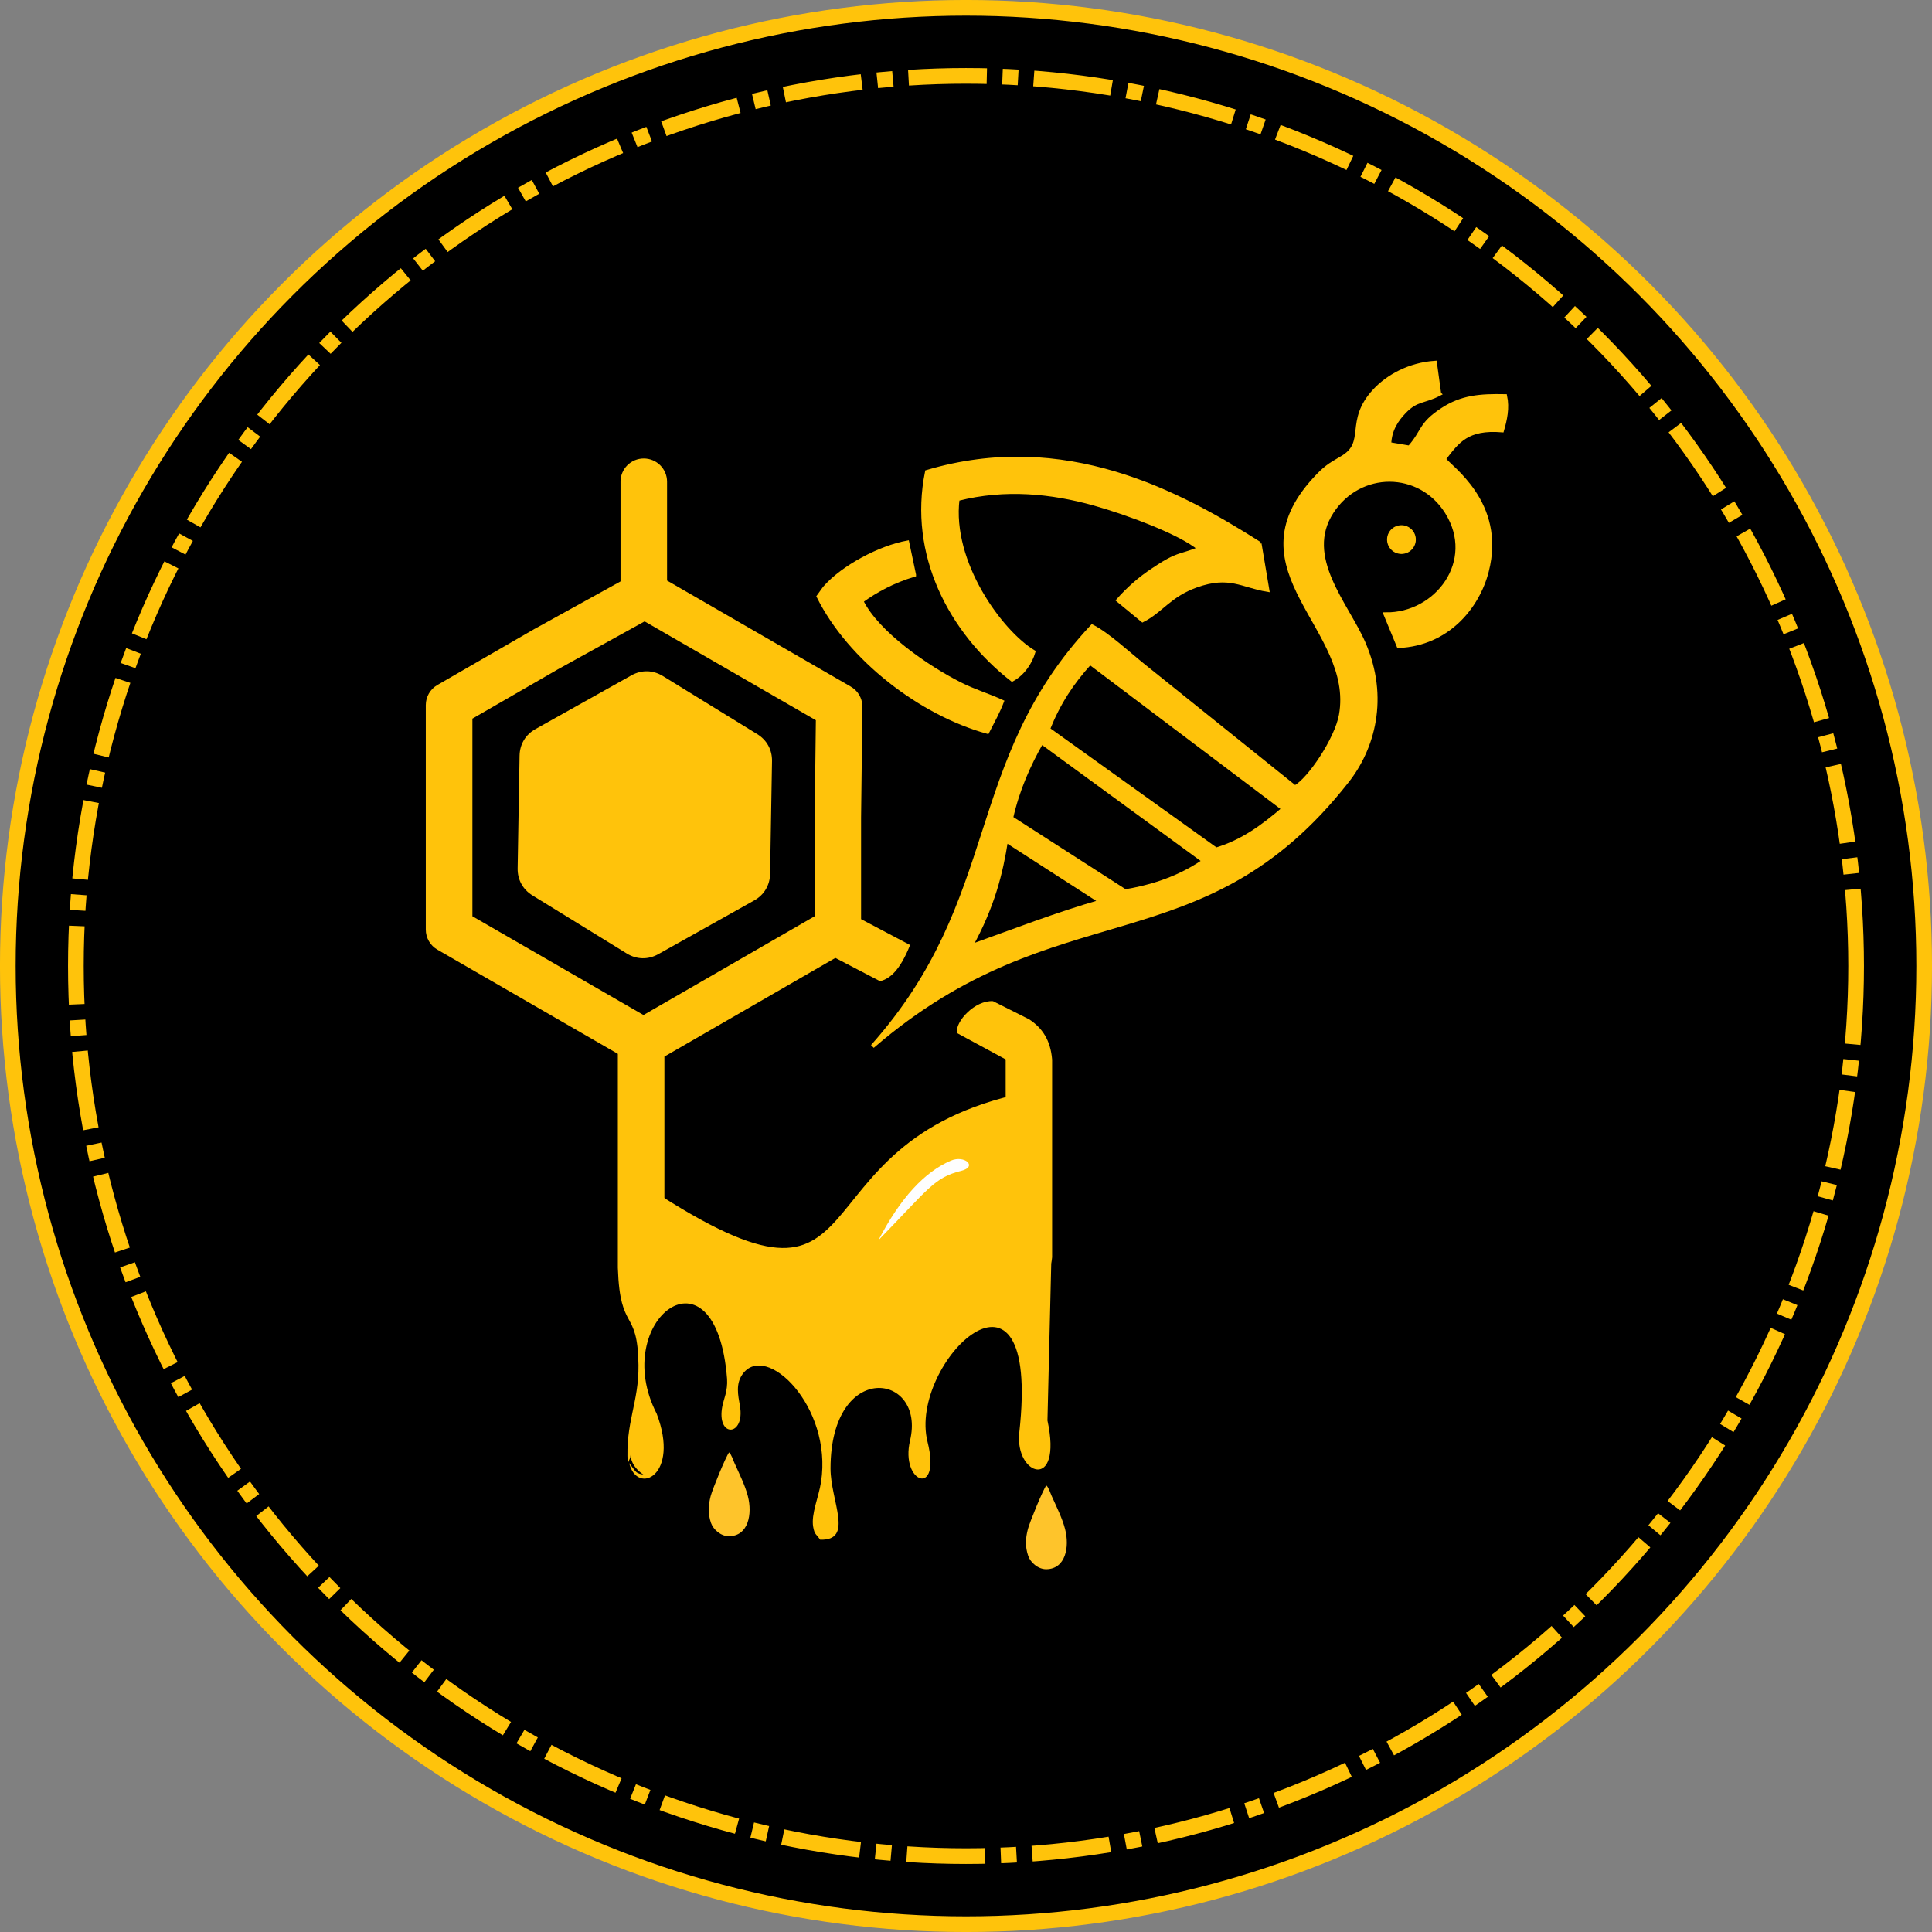 <?xml version="1.0" encoding="UTF-8"?>
<!DOCTYPE svg PUBLIC "-//W3C//DTD SVG 1.1//EN" "http://www.w3.org/Graphics/SVG/1.1/DTD/svg11.dtd">
<!-- Creator: CorelDRAW (Evaluation Version) -->
<svg xmlns="http://www.w3.org/2000/svg" xml:space="preserve" width="3.425in" height="3.425in" version="1.1" style="shape-rendering:geometricPrecision; text-rendering:geometricPrecision; image-rendering:optimizeQuality; fill-rule:evenodd; clip-rule:evenodd"
viewBox="0 0 459.64 459.64"
 xmlns:xlink="http://www.w3.org/1999/xlink"
 xmlns:xodm="http://www.corel.com/coreldraw/odm/2003">
 <rect x="0" y="0" width="459.64" height="459.64" fill="#808080" stroke="none"/>
 <defs>
  <style type="text/css">
   <![CDATA[
    .str0 {stroke:#FFC30B;stroke-width:3.73;stroke-miterlimit:2.613}
    .str1 {stroke:#FFC30B;stroke-width:0.93;stroke-miterlimit:2.613}
    .str2 {stroke:#FFC30B;stroke-width:3.73;stroke-miterlimit:2.613;stroke-dasharray:18.642 3.728 3.728 3.728}
    .fil6 {fill:none}
    .fil5 {fill:#FEFEFE}
    .fil1 {fill:#FEC42B}
    .fil0 {fill:black}
    .fil3 {fill:#FFC30B}
    .fil2 {fill:#FFC30B;fill-rule:nonzero}
    .fil4 {fill:#FFC30B;fill-rule:nonzero}
   ]]>
  </style>
 </defs>
 <g id="Layer_x0020_1">
  <g id="_1593248757904">
   <circle class="fil0 str0" cx="229.82" cy="229.82" r="227.96"/>
   <path class="fil1" d="M173.45 345.55c-0.81,1.06 -3.94,8.73 -4.37,10.36 -0.58,2.22 -0.69,4.22 0.08,6.43 0.53,1.52 2.33,3.16 4.29,3.14 4.58,-0.05 5.59,-5.25 4.47,-9.56 -0.68,-2.62 -2.08,-5.38 -3.19,-7.87 -0.25,-0.57 -0.78,-2.15 -1.27,-2.5z"/>
   <path class="fil2" d="M147 301.82l-0.01 -0.24 0 -50.86 -42.92 -24.78c-1.72,-0.99 -2.77,-2.81 -2.77,-4.79l0 -53.4c-0,-1.97 1.05,-3.8 2.77,-4.79l23.12 -13.35c0,0 0.06,-0.03 0.09,-0.04l20.35 -11.25 0 -23.71c0,-3.06 2.47,-5.53 5.53,-5.53 3.06,0 5.54,2.47 5.54,5.53l-0 23.51 43.62 25.18c0.21,0.13 0.41,0.25 0.6,0.39 0.64,0.46 1.15,1.05 1.53,1.71 0.38,0.68 0.64,1.44 0.7,2.24 0.02,0.24 0.04,0.46 0.02,0.69l-0.31 26.2 -0 24.15 11.66 6.15c-2.36,5.92 -4.77,8.06 -7.16,8.6l-10.62 -5.53 -40.67 23.47 0 47.02 40.75 23.51 40.44 -22.83 0 -47.03 -11.62 -6.29c-0.36,-2.78 4.31,-7.81 8.6,-7.57l8.58 4.31c3.15,2.03 5.13,5.02 5.49,9.6l0 47.01c-0.05,0.52 -0.12,1.03 -0.21,1.53l0 0 -0.9 37.32c3.68,17.02 -7.84,13.11 -6.7,2.85 5.27,-47.32 -26.57,-16.62 -21.83,2.23 3.36,13.38 -6.57,9.83 -4.16,-0.31 3.83,-16.12 -18.87,-19.37 -18.92,6.62 -0.01,7.76 5.68,17.21 -2.47,16.97 -0.89,-1.33 -1.33,-1.16 -1.66,-3.07 -0.52,-3.07 1.33,-7.09 1.88,-10.69 2.75,-17.95 -13.2,-33.49 -18.73,-25.55 -1.58,2.27 -1.04,4.85 -0.58,7.43 1.31,7.44 -5.68,7.71 -4.17,0.09 0.33,-1.68 1.3,-3.6 1.12,-6.45 -2.61,-33.47 -28.17,-13.96 -16.76,8.24 5.67,14.79 -4.64,19.55 -6.53,11.78l0.45 0.59c0.06,0.09 0.14,0.19 0.21,0.28 0.97,1.27 1.01,1.56 2.72,1.86 -0.02,-0.04 -3.65,-2.13 -2.98,-5.85 -0.04,0.43 -0.06,1.45 -0.14,1.79l-0.6 1.4c-0.62,-9.72 2.67,-14.44 2.55,-23.41 -0.18,-13.68 -4.37,-7.63 -4.9,-22.95l0 0zm-34.62 -83.84l40.71 23.5 40.73 -23.5 0 -23.5 0.28 -23.13 -40.74 -23.52 -20.66 11.42 -20.31 11.72 0 47.02 -0 -0.01z"/>
   <path class="fil3 str1" d="M342.42 93.72c-3.67,1.92 -5.36,1.16 -8.3,4.21 -1.77,1.84 -3.49,4.25 -3.59,7.73l4.79 0.81c3.45,-3.89 2.46,-5.46 7.84,-8.99 4.61,-3.03 8.98,-3.36 14.93,-3.24 0.62,2.83 -0,5.6 -0.74,8.15 -8.29,-0.68 -10.61,2.58 -13.82,6.8 1.15,1.92 14.4,10.33 10.2,26.71 -2.18,8.51 -9.36,17.29 -20.98,17.8l-3.12 -7.55c12.16,0.19 21.94,-12.65 14.55,-24.36 -6.4,-10.15 -20.7,-10.21 -27.32,-0.04 -7.03,10.8 3.52,22 7.53,31.21 5.69,13.08 2.2,25.16 -3.95,32.92 -34.61,44.03 -68.82,25.07 -112.87,63.06 31.42,-35.28 21.82,-67.3 52.27,-99.9 3.67,1.86 8.71,6.56 12.24,9.38l36 28.9c3.38,-1.73 9.91,-11.48 10.93,-17.19 3.71,-20.65 -26.35,-34.29 -6.18,-56.19 2.41,-2.62 3.43,-3.27 6.39,-4.97 6.38,-3.67 0.95,-8.65 7.86,-16.06 3.12,-3.34 8.22,-6.2 14.31,-6.61l1.02 7.41z"/>
   <path class="fil3 str1" d="M299.67 129.35l1.85 10.98c-5.99,-0.97 -8.99,-3.84 -16.91,-1.02 -6.37,2.27 -8.38,6.05 -12.78,8.26l-5.79 -4.77c2.33,-2.62 5.06,-5.1 8.34,-7.24 1.77,-1.15 3.08,-2.08 5.09,-2.95 1.87,-0.81 4.19,-1.21 5.87,-2.11 -4.71,-3.93 -17.73,-8.65 -25.06,-10.69 -9.94,-2.77 -21.07,-4 -32.46,-1.09 -1.88,15.16 10.34,31.76 18.05,36.38 -0.75,2.5 -2.44,5.13 -5.08,6.58 -14.75,-11.54 -24.22,-29.86 -20.26,-49.4 32.71,-9.7 59.95,4.89 79.14,17.08z"/>
   <path class="fil3 str1" d="M217.47 136.76c-4.93,1.46 -9.13,3.74 -12.53,6.22 3.73,7.68 15.79,15.92 23.44,19.77 3.48,1.75 6.46,2.58 9.99,4.19 -0.91,2.36 -2.18,4.68 -3.46,7.17 -15.8,-4.35 -32.77,-17.33 -40.17,-32.21l1.44 -2c4.37,-5.04 13.23,-9.66 19.67,-10.83l1.62 7.68z"/>
   <path class="fil0 str1" d="M261.9 214.5c-10.34,2.94 -20.95,7.06 -30.97,10.65 5.3,-9.62 7.22,-17.51 8.42,-25.18l22.55 14.53z"/>
   <circle class="fil3 str1" transform="matrix(-0.242 0.027 0.027 0.242 333.416 128.366)" r="13.58"/>
   <path class="fil0 str1" d="M286.45 204.84c-6.93,4.81 -14.35,6.47 -18.76,7.2l-27.12 -17.43c1.53,-6.79 4.14,-12.62 7.22,-18.03l38.66 28.26z"/>
   <path class="fil0 str1" d="M305.37 192.43c-4.83,4.15 -9.76,7.81 -16.05,9.68l-39.97 -28.64c2.53,-6.32 5.66,-11.04 9.96,-15.79l46.06 34.75z"/>
   <path class="fil4 str1" d="M162.56 302.29c-3.73,-1.67 -11.04,-3.79 -11.04,-7.17 0,-12.4 2.05,10.22 2.05,-2.17 0,-3.37 -2.83,-8.03 0.88,-9.69 57.82,37.85 32.4,-11.14 89.54,-22.86 2.91,-0.6 -0.12,27.26 0.37,33 0.44,5.16 -5.26,9.63 -10.07,11.79 -5.44,2.44 -31.19,16.72 -35.48,16.72 -4.66,0 -30.73,-17.14 -36.26,-19.62z"/>
   <path class="fil1" d="M248.92 353.4c-0.81,1.06 -3.94,8.73 -4.37,10.36 -0.58,2.22 -0.69,4.22 0.08,6.43 0.53,1.52 2.33,3.16 4.29,3.14 4.58,-0.05 5.59,-5.25 4.47,-9.56 -0.68,-2.62 -2.08,-5.38 -3.19,-7.87 -0.25,-0.57 -0.78,-2.15 -1.27,-2.5z"/>
   <path class="fil5" d="M226.19 276.14c-6.26,2.7 -12,8.88 -17.19,18.9 12.1,-12.43 13.25,-14.86 19.69,-16.49 3.97,-1 0.79,-3.83 -2.5,-2.41z"/>
   <circle class="fil6 str2" cx="229.82" cy="229.82" r="211.77"/>
   <path class="fil3" d="M157.7 160.83l11.17 6.88 11.29 6.95c2.28,1.4 3.55,3.73 3.51,6.41l-0.23 13.44 -0.23 13.4c-0.05,2.7 -1.42,5 -3.77,6.31l-11.46 6.42 -11.38 6.37c-2.4,1.34 -5.13,1.29 -7.48,-0.16l-11.17 -6.88 -11.29 -6.95c-2.28,-1.41 -3.55,-3.73 -3.51,-6.41l0.23 -13.44 0.23 -13.4c0.05,-2.7 1.42,-5 3.77,-6.31l11.46 -6.42 11.38 -6.37c2.4,-1.34 5.13,-1.29 7.47,0.16z"/>
  </g>
 </g>
</svg>

